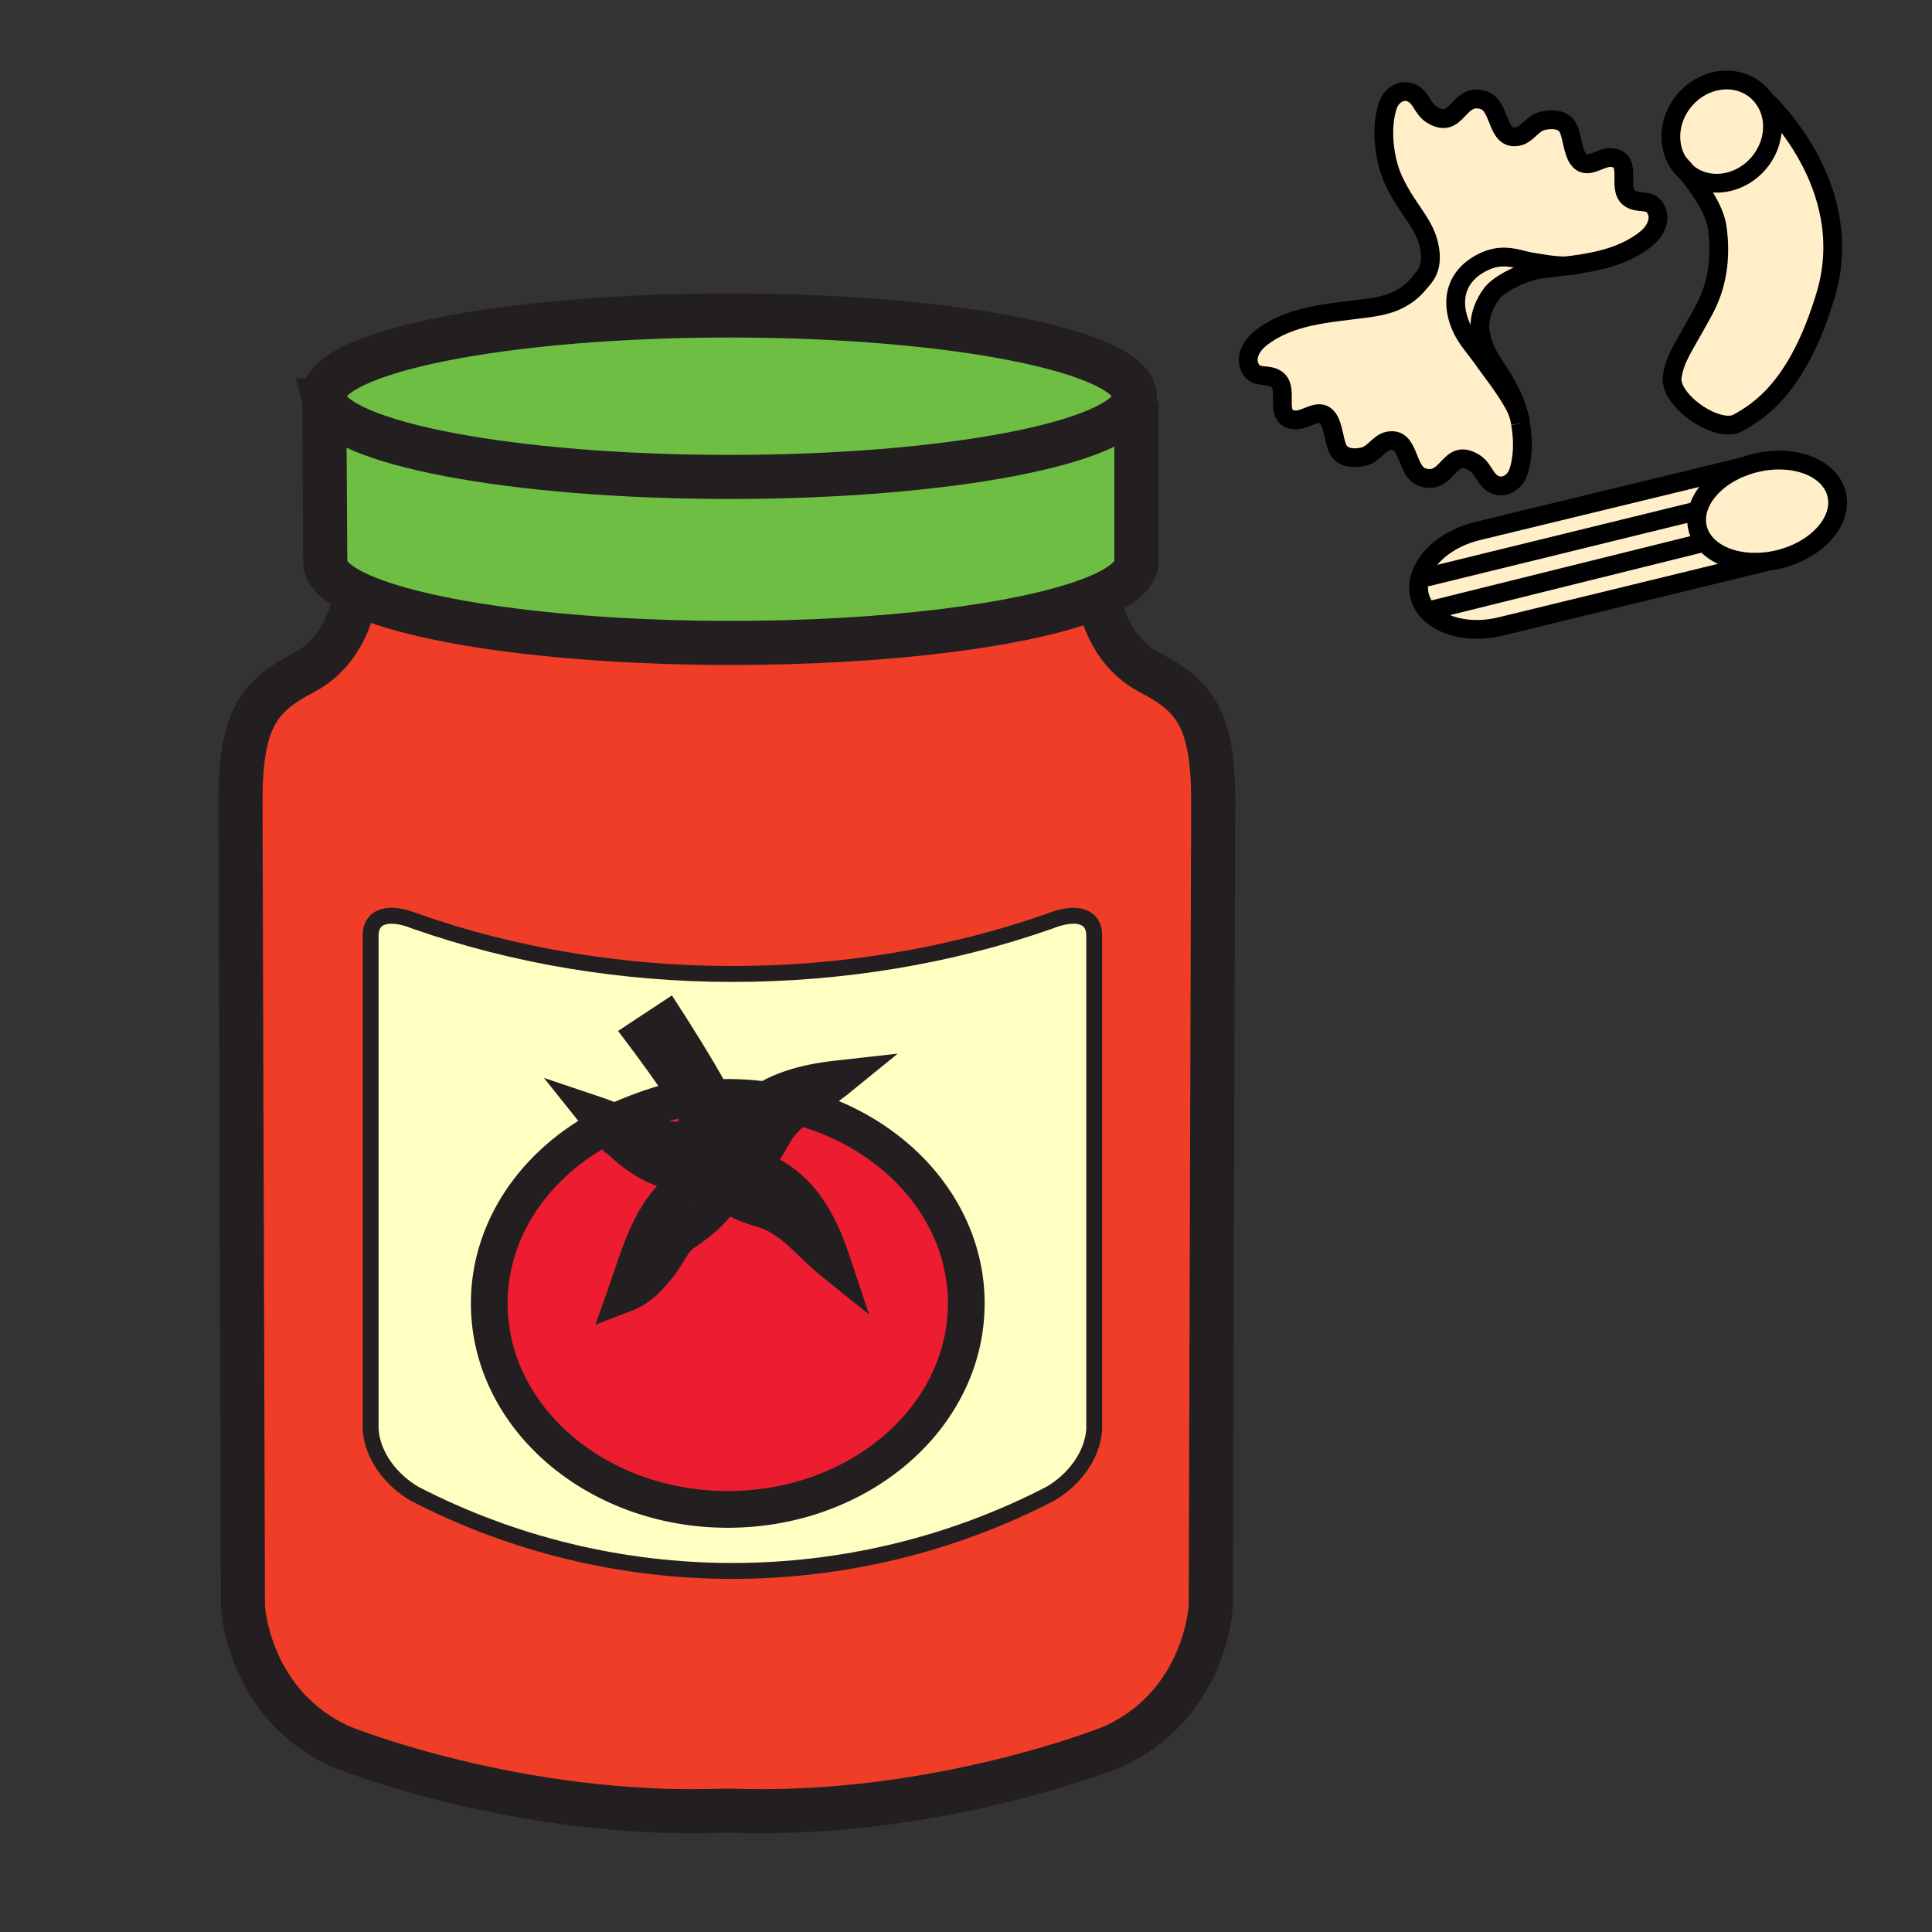 <svg height="850.394" viewBox="0 0 850.394 850.394" width="850.394" xmlns="http://www.w3.org/2000/svg"><rect x="0" y="0" width="850.394" height="850.394" fill="#333333" stroke="none"/><path d="m368 368.249h113.386v113.386h-113.386z" fill="none"/><g fill="#ffeec8"><path d="m747.29 224.77c2-8.04 9.78-15.6 20.56-19.52h.011a42.94 42.94 0 0 1 4.79-1.45c16.899-4.12 32.899 2.03 35.76 13.74 2.85 11.71-8.53 24.54-25.43 28.65-1.95.48-3.891.82-5.801 1.02-11.37 1.25-21.66-2.11-26.85-8.54-1.48-1.84-2.55-3.92-3.11-6.22-.62-2.54-.56-5.13.07-7.68zm29.13-181.23c.66.59 41.79 37.67 27.11 86.5-12.271 40.82-29.55 51.01-38.46 56.06-8.9 5.05-30.59-9.89-29.011-20.28 1.301-8.64 4.95-12.62 14.051-29.47 6.979-12.93 7.14-26.22 5.72-36.29-1.2-8.51-8.72-18.61-13.311-24.11 8.99 7.62 23.11 5.77 31.57-4.13 7.281-8.54 7.991-20.28 2.331-28.28z"/><path d="m777.18 247.21.011.11-116.101 28.29-.54.13c-13.16 3.21-25.76.24-32.03-6.7l1.021-.38 120.79-29.99c5.189 6.43 15.479 9.79 26.849 8.54zm-34.7-171.3c-8.99-7.67-9.41-21.93-.94-31.86s22.62-11.76 31.61-4.09a19.256 19.256 0 0 1 3.27 3.58c5.66 8 4.95 19.74-2.33 28.28-8.46 9.9-22.58 11.75-31.57 4.13-.01-.01-.02-.03-.04-.04zm-92.17 157.84 117.54-28.5c-10.779 3.92-18.56 11.48-20.56 19.52l-119.58 29.3-2.54-.38c2.7-8.77 12.35-16.83 25.14-19.94z"/><path d="m750.33 238.67-120.79 29.99-1.021.38c-1.789-1.98-3.06-4.28-3.68-6.84-.689-2.82-.53-5.7.33-8.51l2.54.38 119.58-29.3c-.63 2.55-.69 5.14-.07 7.68.561 2.3 1.631 4.38 3.111 6.22zm-55.88-122.31c-1.561.23-3.12.44-4.69.64-5.04.19-10.6-.91-15.02-1.58-6.46-.98-12.891-4.63-22.221.09-10.289 5.22-13.789 14.28-10.689 24.76 2.31 7.82 6.8 11.77 11.15 18.09 3.27 4.73 12.659 16.29 15.47 24.13.319 1.24.59 2.52.819 3.83v.03c1.29 7.37 1.181 15.44-1.039 21.66-1.521 4.29-6.24 7.4-10.73 5.08-3.89-2-4.5-6.88-8.49-9.36-11.45-7.12-11.16 9.57-22.46 6.49-8.18-2.23-5.689-18.26-15.63-16.08-3.979.88-6.25 5.75-10.56 6.81-4.2 1.04-9.391.81-11.41-3.19-1.76-3.49-1.99-10.06-4.32-13.43-3.84-5.54-9.5.83-14.64.49-10.65-.7-.95-15.3-9.471-18.65-4.22-1.65-8.149.49-10.47-4.73-2.02-4.56 1.11-9.64 4.67-12.46 13.15-10.4 30.21-11.09 45.99-13.21 7.86-1.06 17.48-2.47 24.8-12.22 3.17-3.22 4.811-7.28 3.84-13.72-1.739-11.47-9.68-16.81-16.05-30.71-4.13-9.03-5.78-23.24-2.33-32.95 1.53-4.29 6.24-7.4 10.74-5.09 3.89 2.01 4.5 6.89 8.48 9.37 11.449 7.11 11.17-9.57 22.47-6.5 8.17 2.23 5.689 18.27 15.62 16.08 3.979-.88 6.25-5.74 10.56-6.81 4.21-1.04 9.4-.8 11.41 3.2 1.76 3.49 2 10.06 4.33 13.43 3.84 5.54 9.49-.83 14.63-.49 10.66.69.96 15.3 9.48 18.64 4.21 1.66 8.14-.48 10.46 4.74 2.029 4.56-1.11 9.64-4.66 12.45-8.789 6.95-19.309 9.56-30.039 11.17z"/><path d="m674.74 115.42c4.42.67 9.979 1.77 15.02 1.58-3.779.49-7.56.91-11.27 1.41-8.181 1.1-18.521 6.51-21.73 10.6-3.06 3.89-6.17 10.55-5.18 17.06 1.729 11.46 7.95 15.09 14.33 28.99 1.01 2.21 1.87 4.74 2.54 7.43-2.811-7.84-12.2-19.4-15.47-24.13-4.351-6.32-8.841-10.27-11.15-18.09-3.1-10.48.4-19.54 10.689-24.76 9.331-4.72 15.761-1.07 22.221-.09z"/></g><path d="m534 352.39-1.07 354.71s-2.06 43.5-43.58 61.91c0 0-77.419 31.311-167.899 27.971h-3.04c-90.49 3.34-167.9-27.971-167.9-27.971-41.53-18.41-43.58-61.91-43.58-61.91l-1.08-354.709c0-36.65 8.71-46.28 27.79-56.3 19.09-10.03 22.04-31.1 22.04-31.1l1.52-3.7c27.1 12.75 90.54 21.7 164.48 21.7 67.77 0 126.73-7.52 156.959-18.6l5.54.6s2.95 21.07 22.04 31.1c19.08 10.019 27.78 19.649 27.78 56.299zm-52.37 276.93v-217.51c0-8.98-8.33-10.86-19.41-6.42-88.29 31.09-191.38 31.09-279.67 0-11.08-4.44-19.41-2.56-19.41 6.42v217.51c.89 11.87 9.38 22.42 19.41 28.22 87.5 45.24 192.18 45.229 279.67 0 10.04-5.8 18.52-16.35 19.41-28.22z" fill="#ef3d27"/><path d="m500.19 176.66v70.8c0 6.13-7.801 11.9-21.551 16.93-30.229 11.08-89.189 18.6-156.959 18.6-73.94 0-137.38-8.95-164.48-21.7-9.04-4.25-14.03-8.93-14.03-13.83l-.43-71.2c4.89 18.76 82.84 33.67 178.28 33.67 95.22 0 173.02-14.84 178.23-33.54z" fill="#6ebe44"/><path d="m142.74 176.26c-.16-.62-.24-1.24-.24-1.87 0-19.62 79.93-35.53 178.52-35.53s178.51 15.91 178.51 35.53c0 .67-.09 1.34-.28 2-5.21 18.7-83.01 33.54-178.23 33.54-95.44 0-173.39-14.91-178.28-33.67z" fill="#6ebe44"/><path d="m481.63 411.81v217.51c-.89 11.87-9.37 22.42-19.41 28.22-87.49 45.229-192.17 45.24-279.67 0-10.03-5.8-18.52-16.35-19.41-28.22v-217.51c0-8.98 8.33-10.86 19.41-6.42 88.29 31.09 191.38 31.09 279.67 0 11.08-4.44 19.41-2.56 19.41 6.42zm-56.32 161.9c0-40.69-31.02-75.11-73.75-86.58 5.47-4.229 11.62-7.77 17.14-12.26-10.72 1.2-22 3.55-31.54 9.33a122.444 122.444 0 0 0 -23.46-.98c-6.54-12.52-20.31-33.83-20.31-33.83l-9.7 6.4s13.13 17.41 19.22 27.5l-.01.01c-11.25 1.7-24.76 7.13-31.08 9.98l-.42.97c-2.78-1.21-5.6-2.38-8.51-3.36 1.29 1.61 2.62 3.21 4 4.78-30.85 15.79-51.53 44.82-51.53 78.04 0 50.07 47 90.67 104.98 90.67 57.97 0 104.97-40.6 104.97-90.67z" fill="#ffffc2"/><path d="m351.56 487.13c42.73 11.47 73.75 45.89 73.75 86.58 0 50.07-47 90.67-104.97 90.67-57.98 0-104.98-40.6-104.98-90.67 0-33.22 20.68-62.25 51.53-78.04 10.5 11.96 23.95 22.37 42.48 21.59-21.42 9.641-26.64 31.601-33.82 51.971 6.23-2.41 10.1-7.091 14.1-11.83 4.12-4.891 6.25-11.5 11.54-14.99 4.71-3.11 17.34-12.22 17.83-20.11 2.38 6.101 12.24 8.521 17.71 10.311 12.29 4.02 19.59 14.479 29.43 22.43-5.77-17.32-15.08-35.57-36.49-41.43l-.19-.341c5.06-2.649 8.68-10.01 11.16-14.279 2.84-4.882 6.68-8.582 10.92-11.862z" fill="#ed1d31"/><path d="m308.3 501.28-1.88.2c-2.98-.051-5.9.18-8.16.26-9.78.359-18.16-3.73-26.86-7.49l.42-.97c6.32-2.851 19.83-8.28 31.08-9.98l.01-.01c.83 1.38 1.53 2.63 2.05 3.67 1.85 3.72 2.83 9.24 3.34 14.32z" fill="#ed1d31"/><g fill="none"><g stroke="#231f20"><path d="m142.74 176.26c-.16-.62-.24-1.24-.24-1.87 0-19.62 79.93-35.53 178.52-35.53s178.51 15.91 178.51 35.53c0 .67-.09 1.34-.28 2-5.21 18.7-83.01 33.54-178.23 33.54-95.44 0-173.39-14.91-178.28-33.67z" stroke-width="19.406"/><path d="m142.74 176.23v.03l.43 71.2c0 4.9 4.99 9.58 14.03 13.83 27.1 12.75 90.54 21.7 164.48 21.7 67.77 0 126.73-7.52 156.959-18.6 13.75-5.03 21.551-10.8 21.551-16.93v-70.8" stroke-width="19.406"/><path d="m484.18 264.99s2.95 21.07 22.04 31.1c19.08 10.02 27.78 19.65 27.78 56.3l-1.07 354.71s-2.06 43.5-43.58 61.91c0 0-77.419 31.311-167.899 27.971h-3.04c-90.49 3.34-167.9-27.971-167.9-27.971-41.53-18.41-43.58-61.91-43.58-61.91l-1.08-354.709c0-36.65 8.71-46.28 27.79-56.3 19.09-10.03 22.04-31.1 22.04-31.1" stroke-width="19.406"/><path d="m163.14 411.81c0-8.98 8.33-10.86 19.41-6.42 88.29 31.09 191.38 31.09 279.67 0 11.08-4.44 19.41-2.56 19.41 6.42v217.51c-.89 11.87-9.37 22.42-19.41 28.22-87.49 45.229-192.17 45.24-279.67 0-10.03-5.8-18.52-16.35-19.41-28.22z" stroke-width="7"/><path d="m350.25 486.78c.44.109.87.229 1.31.35 42.73 11.47 73.75 45.89 73.75 86.58 0 50.07-47 90.67-104.97 90.67-57.98 0-104.98-40.6-104.98-90.67 0-33.22 20.68-62.25 51.53-78.04m46.8-12.45h.01a122.444 122.444 0 0 1 23.46.98m-65.34 9.08c6.32-2.851 19.83-8.28 31.08-9.98" stroke-width="16.172"/><path d="m320.59 501.94c4.17-8.08 9.95-13.74 16.57-17.74 9.54-5.78 20.82-8.13 31.54-9.33-5.52 4.49-11.67 8.03-17.14 12.26-4.24 3.28-8.08 6.98-10.92 11.86-2.48 4.27-6.1 11.63-11.16 14.279-2.04 1.08-4.32 1.391-6.85.421m-3.61 8.6c-.37-.94-.56-1.97-.52-3.11.01-.359.04-.739.1-1.13m11.07-4.44c21.41 5.859 30.72 24.109 36.49 41.43-9.84-7.95-17.14-18.41-29.43-22.43-5.47-1.79-15.33-4.21-17.71-10.311m-7.56-5.179c-.16.01-.32.03-.48.04-.54.04-1.08.07-1.61.1-18.53.78-31.98-9.63-42.48-21.59a136.77 136.77 0 0 1 -4-4.78c2.91.98 5.73 2.15 8.51 3.36 8.7 3.76 17.08 7.85 26.86 7.49 2.26-.08 5.18-.311 8.16-.26" stroke-width="16.172"/><path d="m309.37 517.26c-21.42 9.641-26.64 31.601-33.82 51.971 6.23-2.41 10.1-7.091 14.1-11.83 4.12-4.891 6.25-11.5 11.54-14.99 4.71-3.11 17.34-12.22 17.83-20.11v-.01a6.682 6.682 0 0 0 -.98-4" stroke-width="16.172"/><path d="m310.98 517.16c-.96-.641-1.73-1.63-2.13-3.12 0 0 .14-6-.55-12.76-.51-5.08-1.49-10.601-3.34-14.32-.52-1.04-1.22-2.29-2.05-3.67-6.09-10.09-19.22-27.5-19.22-27.5l9.7-6.4s13.77 21.311 20.31 33.83c1.26 2.42 2.25 4.511 2.82 6.061 1.38 3.739 2.77 8.31 3.72 12.71.94 4.34 1.46 8.51 1.11 11.529-.2 1.75-.69 3.11-1.55 3.891 0 0-.49.17-1.26.359-1.82.44-5.24.94-7.56-.61z" stroke-width="16.172"/></g><path d="m777.19 247.32-116.1 28.29-.54.13c-13.16 3.21-25.76.24-32.03-6.7-1.789-1.98-3.06-4.28-3.68-6.84-.689-2.82-.53-5.7.33-8.51 2.7-8.77 12.35-16.83 25.14-19.94l117.54-28.5m-98.58-18.93c-.229-1.31-.5-2.59-.819-3.83-.67-2.69-1.53-5.22-2.54-7.43-6.38-13.9-12.601-17.53-14.33-28.99-.99-6.51 2.12-13.17 5.18-17.06 3.21-4.09 13.55-9.5 21.73-10.6 3.71-.5 7.49-.92 11.27-1.41 1.57-.2 3.13-.41 4.69-.64 10.729-1.61 21.25-4.22 30.04-11.17 3.55-2.81 6.689-7.89 4.66-12.45-2.32-5.22-6.25-3.08-10.46-4.74-8.521-3.34 1.18-17.95-9.48-18.64-5.14-.34-10.79 6.03-14.63.49-2.33-3.37-2.57-9.94-4.33-13.43-2.01-4-7.2-4.24-11.41-3.2-4.31 1.07-6.58 5.93-10.56 6.81-9.931 2.19-7.45-13.85-15.62-16.08-11.3-3.07-11.021 13.61-22.47 6.5-3.98-2.48-4.591-7.36-8.48-9.37-4.5-2.31-9.21.8-10.74 5.09-3.45 9.71-1.8 23.92 2.33 32.95 6.37 13.9 14.311 19.24 16.05 30.71.971 6.44-.67 10.5-3.84 13.72-.04.03-.069.07-.1.1" stroke="#000" stroke-width="8.259"/><path d="m626.41 122.29c-.3.43-.601.85-.9 1.26-7.319 9.75-16.939 11.16-24.8 12.22-15.78 2.12-32.84 2.81-45.99 13.21-3.56 2.82-6.689 7.9-4.67 12.46 2.32 5.22 6.25 3.08 10.47 4.73 8.521 3.35-1.18 17.95 9.471 18.65 5.14.34 10.8-6.03 14.64-.49 2.33 3.37 2.561 9.94 4.32 13.43 2.02 4 7.21 4.23 11.41 3.19 4.31-1.06 6.58-5.93 10.56-6.81 9.94-2.18 7.45 13.85 15.63 16.08 11.3 3.08 11.01-13.61 22.46-6.49 3.99 2.48 4.601 7.36 8.49 9.36 4.49 2.32 9.21-.79 10.73-5.08 2.22-6.22 2.329-14.29 1.039-21.66m-41.56 67.72 119.58-29.3.03-.01m-117.78 43.9 120.79-29.99" stroke="#000" stroke-width="8.259"/><path d="m669.27 186.35v-.03c0-1.12-.3-2.41-.819-3.83-2.811-7.84-12.2-19.4-15.47-24.13-4.351-6.32-8.841-10.27-11.15-18.09-3.1-10.48.4-19.54 10.689-24.76 9.33-4.72 15.761-1.07 22.221-.09 4.42.67 9.979 1.77 15.02 1.58 1.641-.06 3.221-.25 4.69-.64.02-.01.05-.01.069-.02m47.96-40.43c-8.99-7.67-9.41-21.93-.94-31.86s22.62-11.76 31.61-4.09c1.26 1.07 2.34 2.27 3.26 3.57m.01.01c5.66 8 4.95 19.74-2.33 28.28-8.46 9.9-22.58 11.75-31.57 4.13m25.33 129.3h.011a42.94 42.94 0 0 1 4.79-1.45c16.899-4.12 32.899 2.03 35.76 13.74 2.85 11.71-8.53 24.54-25.43 28.65-1.95.48-3.891.82-5.801 1.02-11.37 1.25-21.66-2.11-26.85-8.54-1.48-1.84-2.55-3.92-3.11-6.22-.62-2.54-.56-5.13.07-7.68 2-8.04 9.78-15.6 20.56-19.52z" stroke="#000" stroke-width="8.259"/><path d="m776.41 43.53s0 .01.01.01c.66.59 41.79 37.67 27.11 86.5-12.271 40.82-29.55 51.01-38.46 56.06-8.9 5.05-30.59-9.89-29.011-20.28 1.301-8.64 4.95-12.62 14.051-29.47 6.979-12.93 7.14-26.22 5.72-36.29-1.2-8.51-8.72-18.61-13.311-24.11-.01-.01-.02-.03-.039-.04-2.07-2.49-3.54-4.02-3.54-4.02" stroke="#000" stroke-width="8.259"/></g><path d="m0 0h850.394v850.394h-850.394z" fill="none"/></svg>